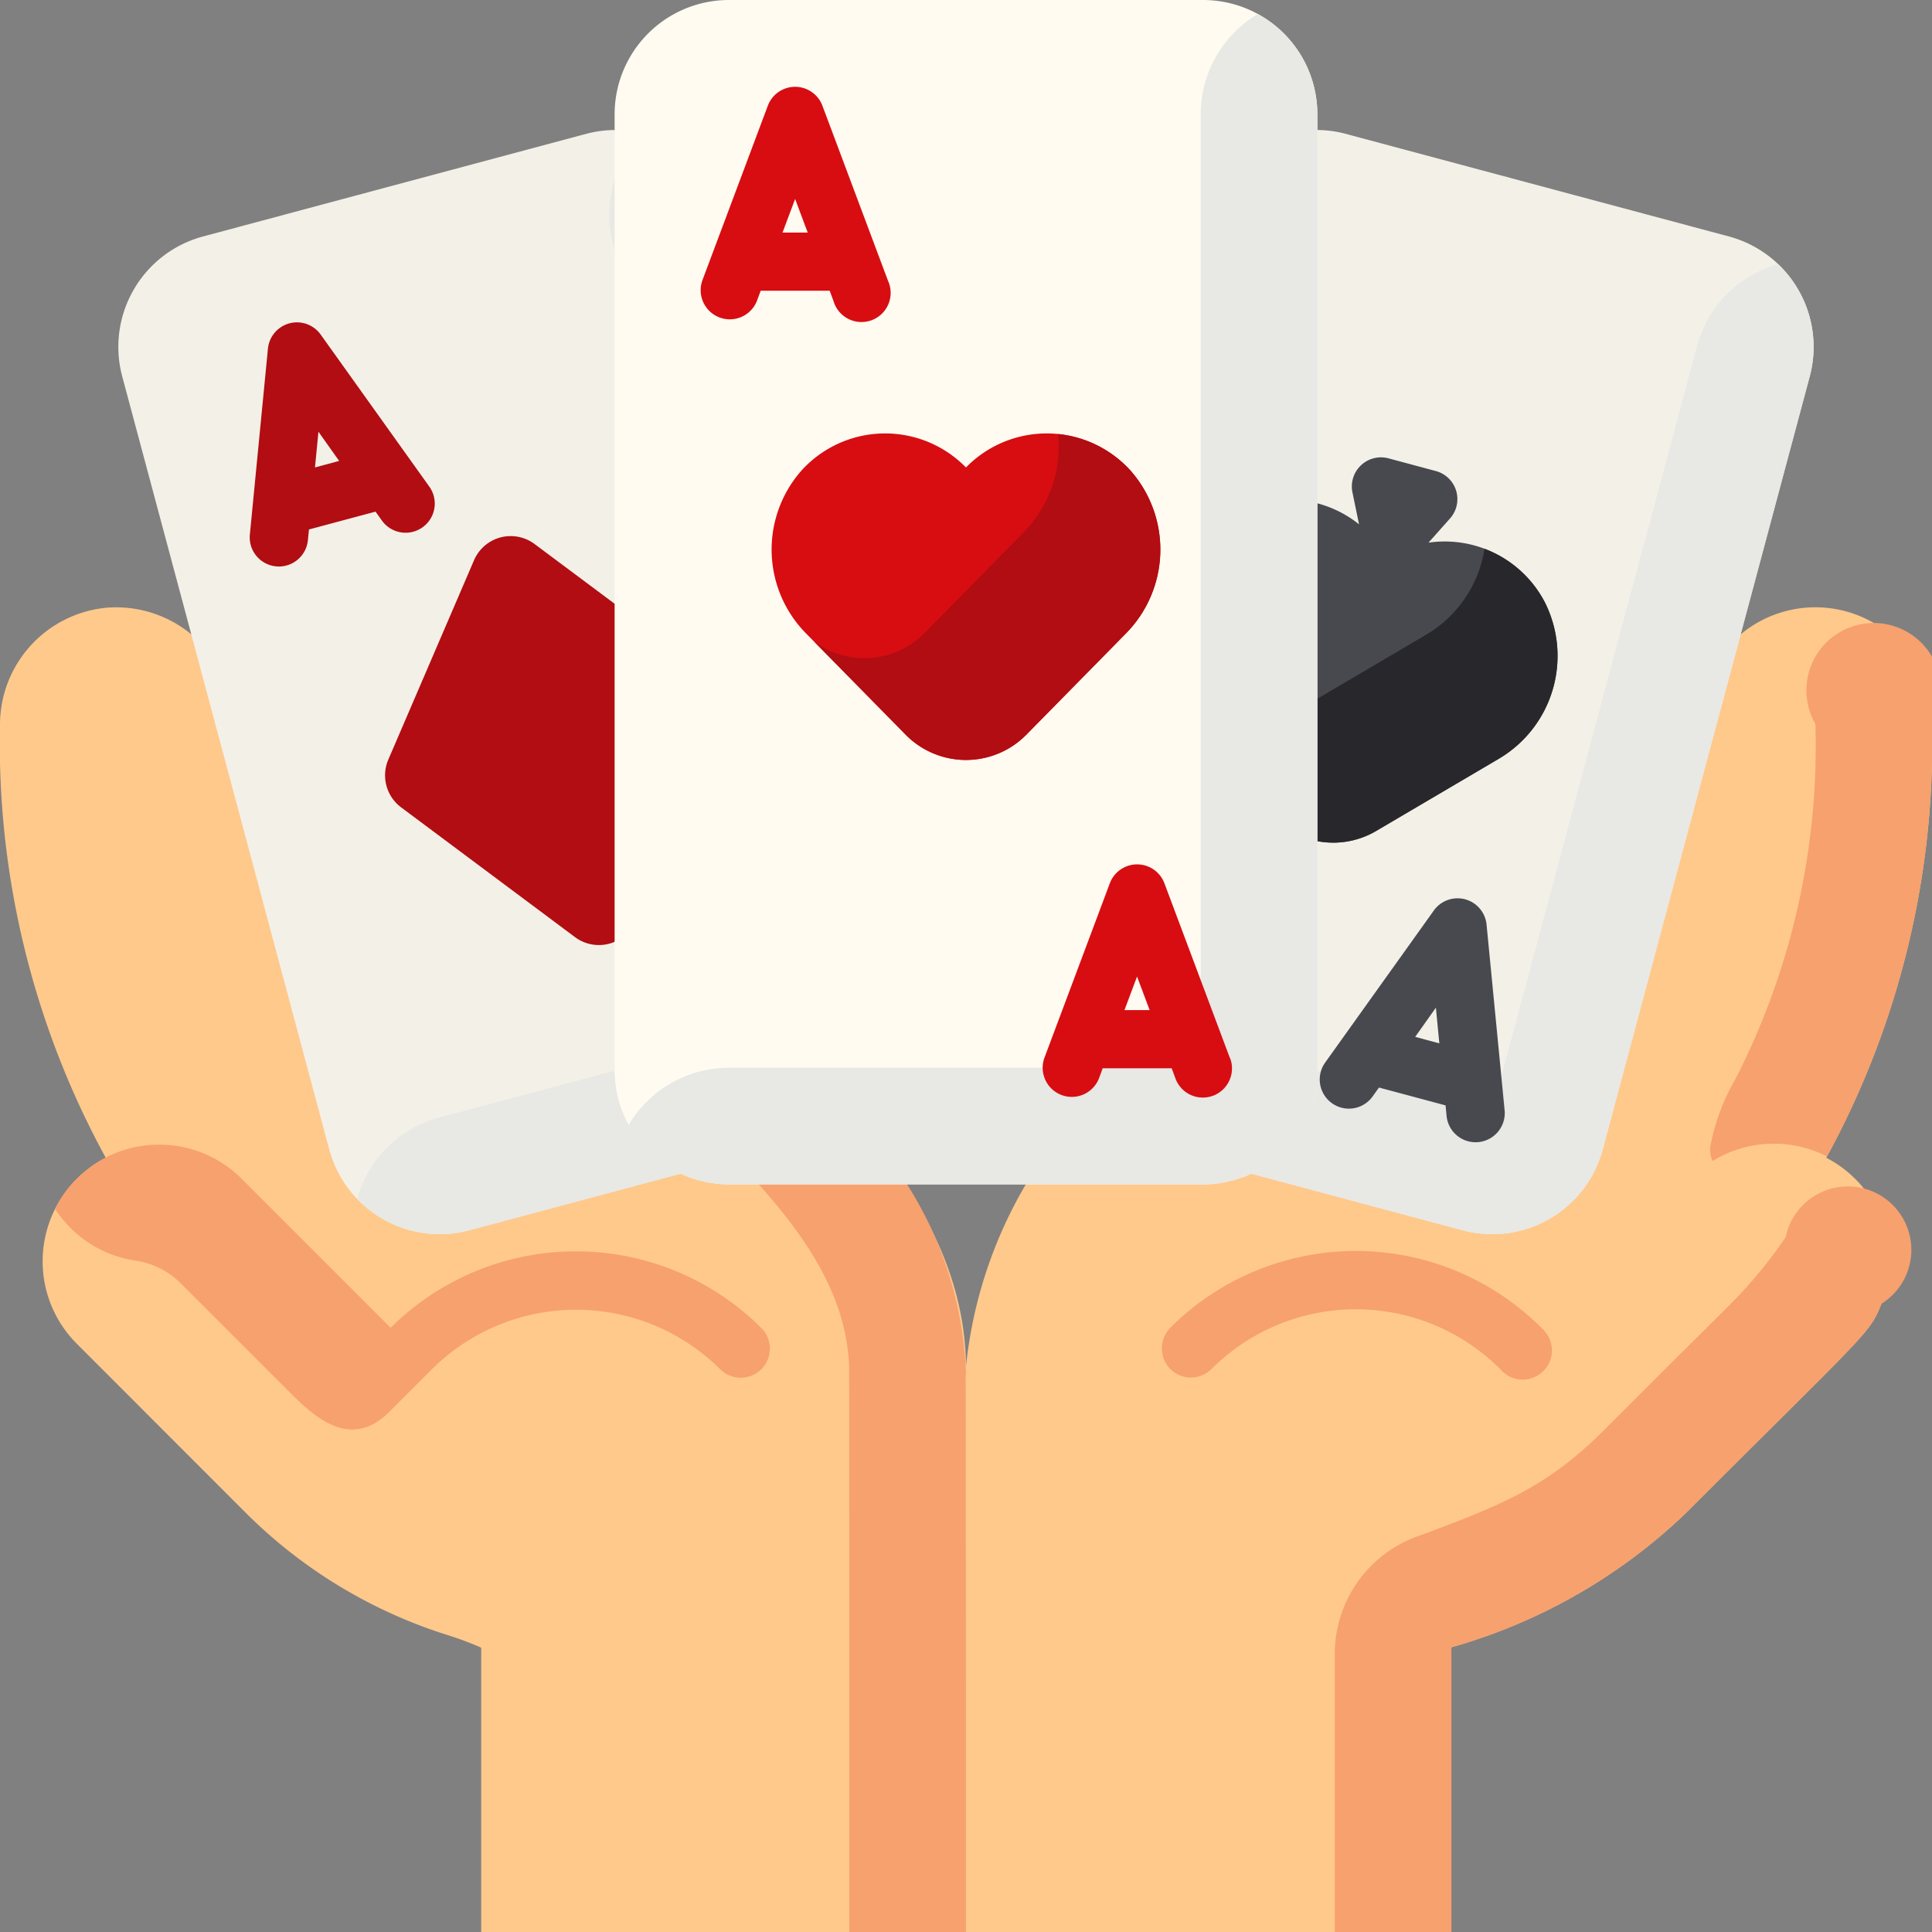 <svg xmlns="http://www.w3.org/2000/svg" width="56" height="56"><rect width="100%" height="100%" fill="#808080" stroke="none"/><defs><style>.c{fill:#f7a16e}.d{fill:#f3f0e7}.e{fill:#e8e8e4}.h{fill:#b10d12}</style></defs><path d="M52.935 33.558A25.041 25.041 0 0056 20.982a3.38 3.38 0 00-5.551-2.59l-18.3 12.953A13.028 13.028 0 0028 39.603c-.033-3.2-1.875-5.857-4.277-8.259L5.549 18.389a3.426 3.426 0 00-2.461-.774A3.408 3.408 0 000 20.982a25.042 25.042 0 003.065 12.576 3.378 3.378 0 00-.84 5.39l4.916 4.919A14.388 14.388 0 0013 47.402a9.47 9.47 0 01.948.356V56h28.12v-8.252a16.165 16.165 0 006.791-3.884c5.276-5.276 5.332-5.2 5.674-6.073a3.377 3.377 0 00-1.598-4.233z" fill="#ffc98c"/><path class="c" d="M11.323 38.486l-4.318-4.318a3.379 3.379 0 00-4.4-.329l-.125.1a3.325 3.325 0 00-.885 1.1 3.361 3.361 0 002.328 1.5 2.338 2.338 0 011.313.657l3.095 3.095c.777.777 1.816 1.77 2.962.624l1.221-1.221a5.922 5.922 0 018.352-.014.845.845 0 101.209-1.181 7.614 7.614 0 00-10.752-.013zm32.159 1.195a.847.847 0 101.244-1.146 7.612 7.612 0 00-10.791-.064.86.86 0 00-.082 1.134.845.845 0 001.263.076 5.922 5.922 0 018.366 0zm6.822-8.407a6.121 6.121 0 00-.732 1.97.842.842 0 00.066.41 3.385 3.385 0 013.318-.133A25.042 25.042 0 0056 20.984a1.951 1.951 0 10-3.38 0 21.184 21.184 0 01-2.316 10.29z"/><path class="c" d="M28 39.842a10.922 10.922 0 00-2.778-6.922h-4.573c2.062 2.072 3.866 4.125 3.964 6.694v.334c.006 2.323.005 15.949.005 16.053h3.38c0-10.122 0-6.406-.008-16.155zm23.759-3.983a13.572 13.572 0 01-1.526 1.866c-.335.336-.725.723-1.155 1.15-.687.682-1.541 1.531-2.608 2.6-1.623 1.623-2.962 2.165-5.407 3.065a3.625 3.625 0 00-2.374 3.4V56h3.38v-8.252a16.166 16.166 0 006.791-3.884c5.276-5.276 5.332-5.2 5.674-6.073a1.84 1.84 0 10-2.775-1.932z"/><path class="d" d="M34.955 6.224l-6 22.405a3.314 3.314 0 002.343 4.058l11.1 2.973a3.314 3.314 0 004.058-2.343l6-22.405a3.314 3.314 0 00-2.343-4.058l-11.1-2.973a3.314 3.314 0 00-4.058 2.343z"/><path class="e" d="M51.541 7.658a3.378 3.378 0 00-2.353 2.38l-5.984 22.341-11.032-2.956a3.378 3.378 0 00-3.237.848 3.312 3.312 0 002.362 2.418l11.1 2.973a3.314 3.314 0 004.058-2.343l6-22.405a3.313 3.313 0 00-.914-3.256z"/><path d="M43.613 32.192l-.524-5.39a.845.845 0 00-1.529-.41l-3.149 4.406a.845.845 0 101.375.983l.184-.258 1.93.517.031.315a.845.845 0 001.682-.163zm-2.593-2.138l.6-.846.1 1.035zm3.765-12.583a3.272 3.272 0 00-3.379-1.742l.623-.7a.843.843 0 00-.412-1.376l-1.372-.368a.844.844 0 00-1.044.985l.191.927a3.272 3.272 0 00-3.815-.195 3.462 3.462 0 00-1.089 4.606l2.017 3.563a2.454 2.454 0 003.392.909l3.528-2.077a3.462 3.462 0 001.36-4.532z" fill="#48494f"/><path d="M44.785 17.471a3.278 3.278 0 00-1.756-1.565 3.527 3.527 0 01-1.688 2.489l-3.528 2.077a2.451 2.451 0 01-3.165-.578l1.857 3.279a2.454 2.454 0 003.392.909l3.528-2.077a3.462 3.462 0 001.36-4.534z" fill="#28282c"/><path class="d" d="M21.044 6.224l6 22.405a3.314 3.314 0 01-2.343 4.058l-11.1 2.973a3.314 3.314 0 01-4.058-2.343l-6-22.405a3.314 3.314 0 012.343-4.058l11.1-2.973a3.314 3.314 0 014.058 2.343z"/><path class="e" d="M21.044 6.223a3.313 3.313 0 00-2.418-2.362 3.378 3.378 0 00-.848 3.237l5.986 22.341-11.03 2.956a3.378 3.378 0 00-2.38 2.353 3.313 3.313 0 003.255.912l11.1-2.973a3.314 3.314 0 002.343-4.058z"/><path class="h" d="M9.295 9.698a.845.845 0 00-1.529.41l-.524 5.39a.845.845 0 001.682.164l.031-.315 1.93-.517.184.258a.845.845 0 001.375-.983zm-.165 3.851l.1-1.035.6.846zm4.61 2.69l-2.484 5.777a1.158 1.158 0 00.371 1.386l5.04 3.761a1.157 1.157 0 001.755-.47l2.484-5.777a1.158 1.158 0 00-.371-1.386l-5.04-3.761a1.157 1.157 0 00-1.755.47z"/><path d="M38.184 3.314v27.7a3.314 3.314 0 01-3.314 3.314H21.129a3.314 3.314 0 01-3.314-3.314v-27.7A3.314 3.314 0 0121.129 0H34.87a3.314 3.314 0 013.314 3.314z" fill="#fffbf1"/><path class="e" d="M36.461.406a3.378 3.378 0 00-1.657 2.908V30.95H21.13a3.378 3.378 0 00-2.908 1.657 3.313 3.313 0 002.908 1.724h13.741a3.314 3.314 0 003.314-3.314V3.314A3.313 3.313 0 0036.461.406z"/><path d="M23.838 3.064a.845.845 0 00-1.582 0l-1.9 5.07a.845.845 0 001.582.593l.111-.3h2l.111.3a.845.845 0 101.578-.592zm-1.156 3.677l.365-.974.365.974zm12.969 23.931l-1.9-5.07a.845.845 0 00-1.582 0l-1.9 5.07a.845.845 0 001.582.593l.111-.3h2l.111.3a.845.845 0 101.583-.593zm-3.058-1.393l.365-.974.365.974zm.173-15.641a3.273 3.273 0 00-4.767-.088 3.273 3.273 0 00-4.767.088 3.462 3.462 0 00.14 4.731l2.871 2.919a2.454 2.454 0 003.512 0l2.871-2.919a3.462 3.462 0 00.14-4.731z" fill="#d70d12"/><path class="h" d="M32.767 13.638a3.278 3.278 0 00-2.1-1.058 3.527 3.527 0 01-.987 2.841l-2.871 2.919a2.451 2.451 0 01-3.206.261l2.642 2.687a2.454 2.454 0 003.512 0l2.871-2.919a3.462 3.462 0 00.139-4.731z"/></svg>